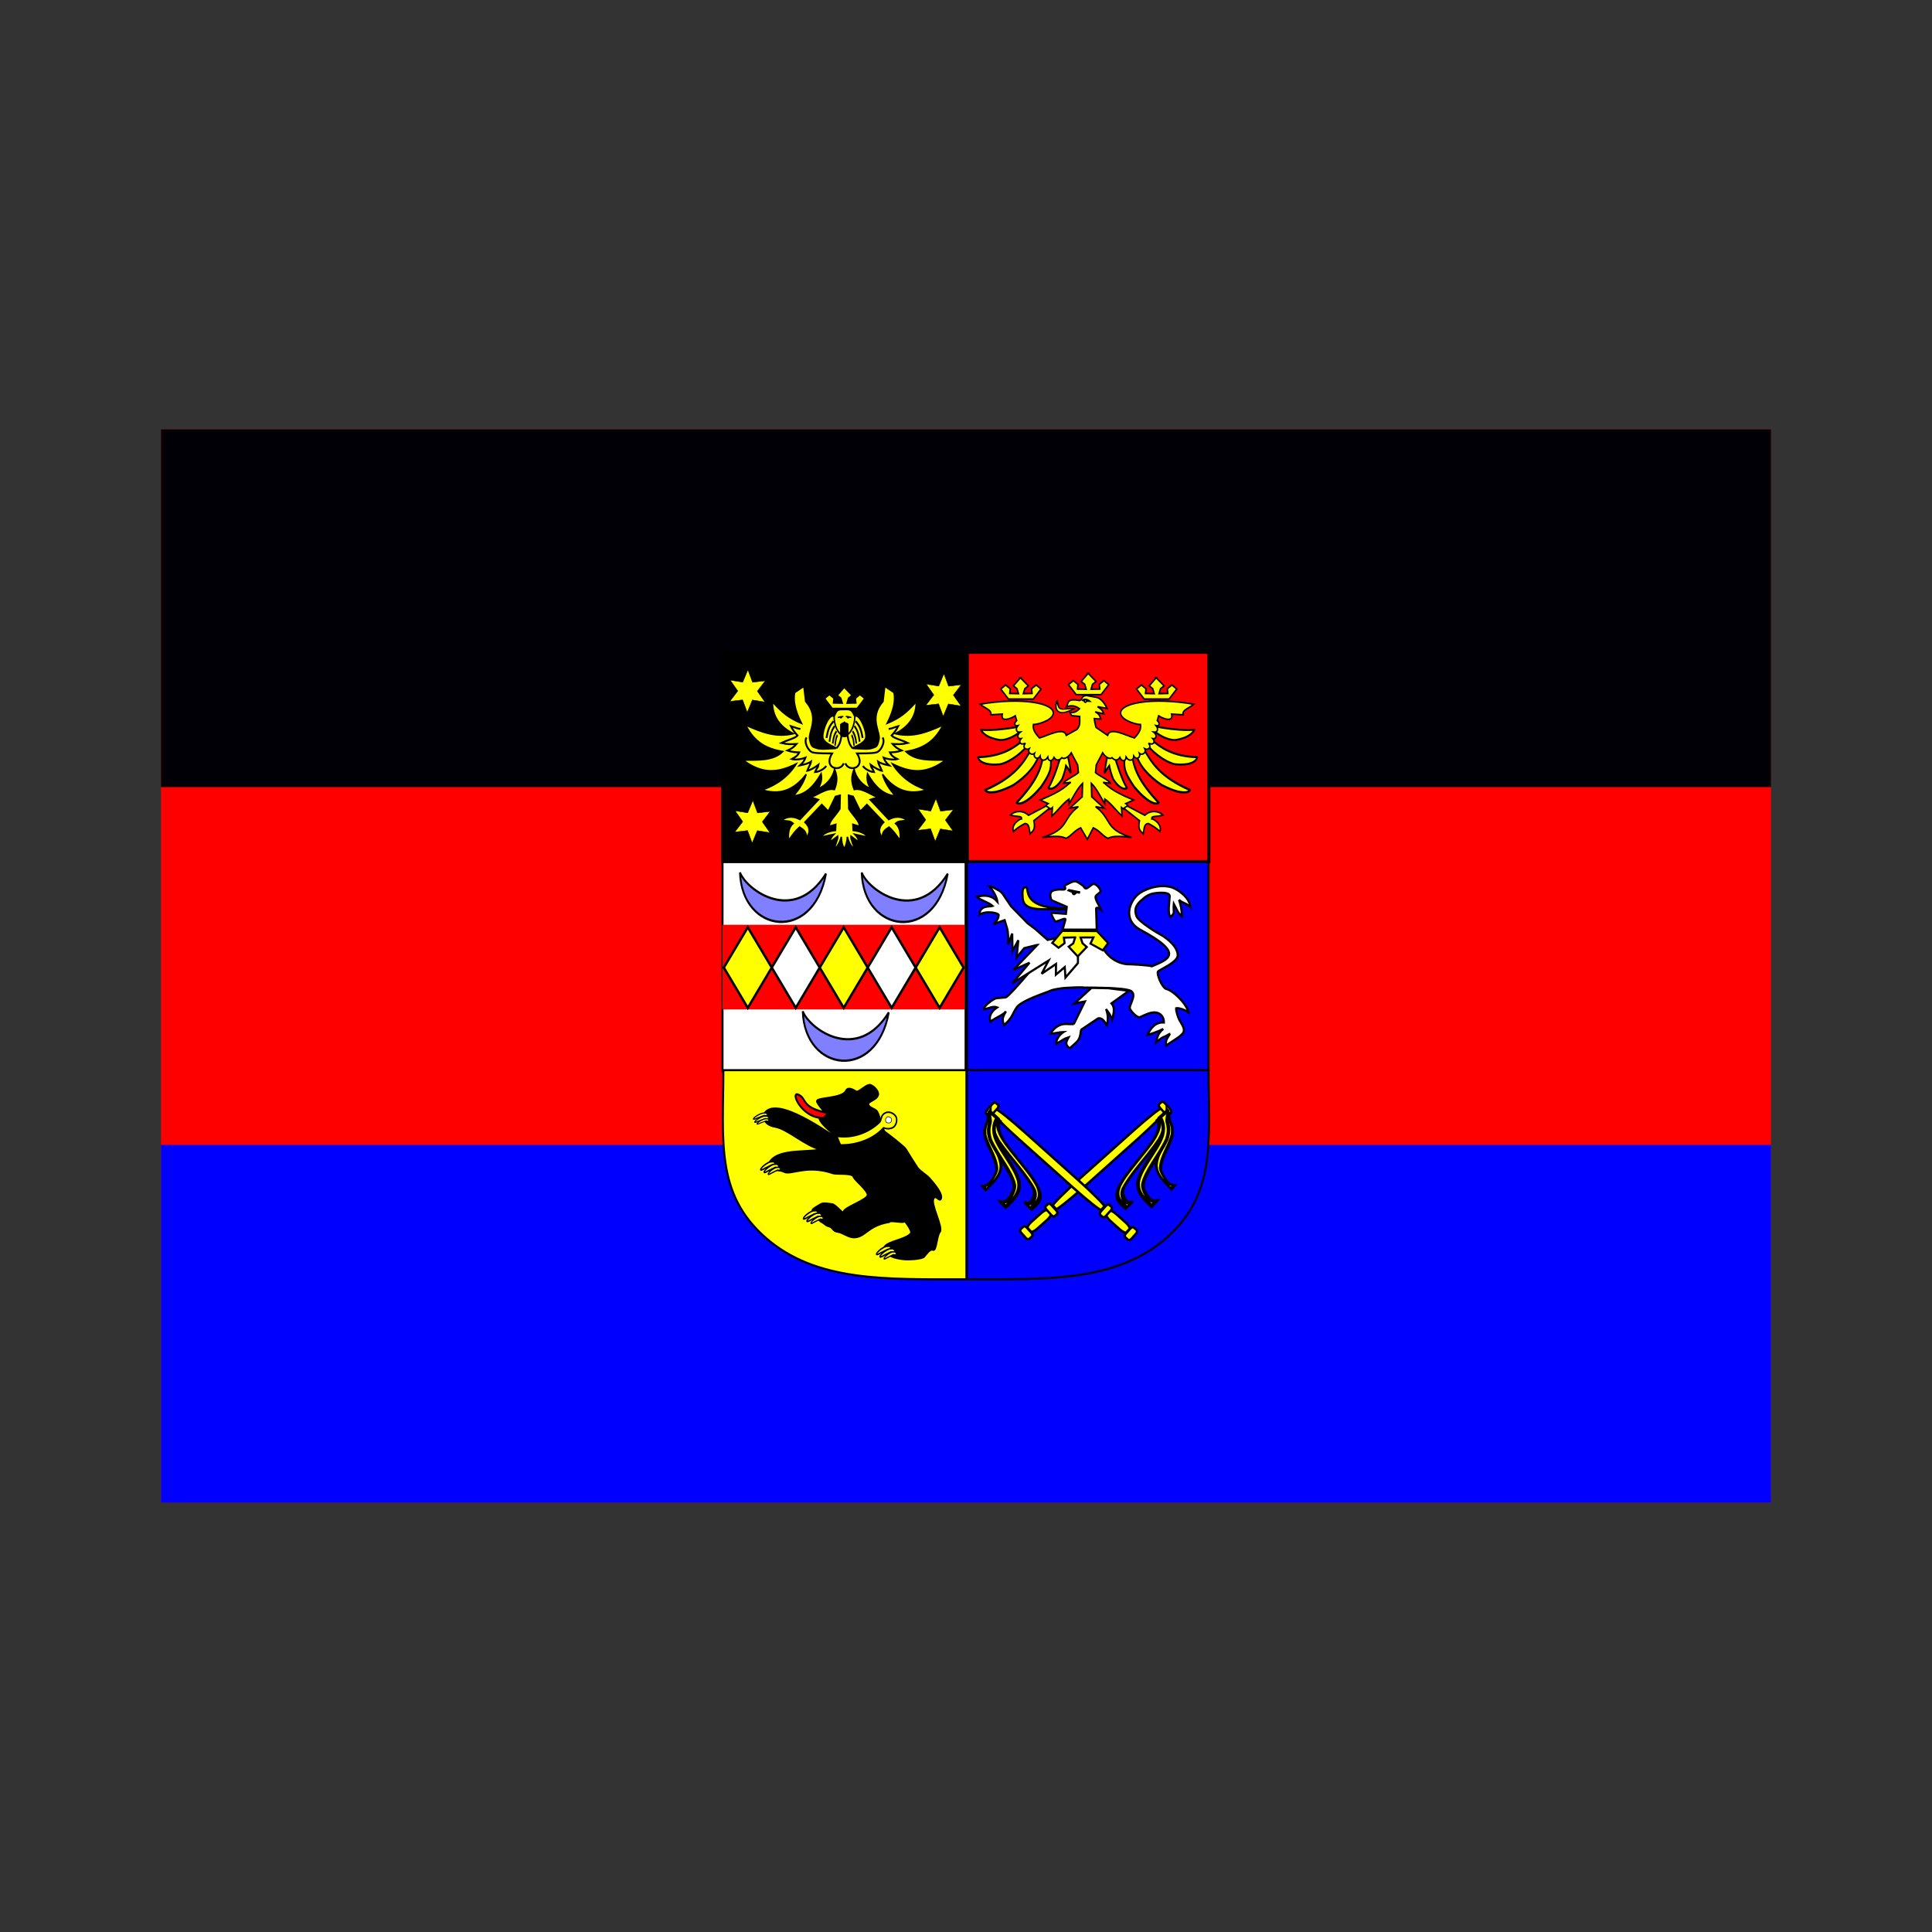 <svg:svg xmlns:dc="http://purl.org/dc/elements/1.1/" xmlns:ns2="http://web.resource.org/cc/" xmlns:rdf="http://www.w3.org/1999/02/22-rdf-syntax-ns#" xmlns:svg="http://www.w3.org/2000/svg" height="1275.6" id="svg378" version="1" viewBox="-106.3 -283.47 1275.6 1275.6" width="1275.6" x="0" y="0">
  <svg:rect x="-106.3" y="-283.47" width="1275.6" height="1275.6" fill="#333333" stroke="none"/>
  <svg:rect fill="#f00" fill-rule="evenodd" height="708.66" id="rect171" rx="0" ry="0" stroke-width="1pt" width="1063" x="0" y="0" />
  <svg:rect fill="#00f" fill-rule="evenodd" height="236.22" id="rect256" stroke-width="1pt" transform="translate(0 0)" width="1063" x="0" y="472.44" />
  <svg:rect fill="#000006" fill-rule="evenodd" height="236.22" id="rect255" stroke-width="1pt" width="1063" x="0" y="0" />
  <svg:g id="g1016">
    <svg:rect fill="#fff" height="96.427" id="rect443" rx="0" ry="0" stroke="#000" stroke-width=".969" transform="matrix(-1.356 0 0 1.433 -104.43 -360.94)" width="118.36" x="-468.78" y="451.09" />
    <svg:g fill-rule="evenodd" id="g72" stroke-width="1.158" transform="matrix(1.062 0 0 1.279 417.95 -189.56)">
      <svg:path d="m188.26 312.82c-7.68 35.6-52.23 30.91-53.45-0.59 4.26 9.23 33.71 26.92 53.45 0.59z" fill="#00f" fill-opacity=".5" id="path10" stroke="#000" stroke-width="1.158" transform="translate(-168.4 64.76)" />
      <svg:path d="m188.26 312.82c-7.68 35.6-52.23 30.91-53.45-0.59 4.26 9.23 33.71 26.92 53.45 0.59z" fill="#00f" fill-opacity=".5" id="path11" stroke="#000" stroke-width="1.158" transform="translate(-92.714 64.806)" />
      <svg:path d="m188.26 312.82c-7.68 35.6-52.23 30.91-53.45-0.59 4.26 9.23 33.71 26.92 53.45 0.59z" fill="#00f" fill-opacity=".5" id="path12" stroke="#000" stroke-width="1.158" transform="translate(-129.37 136.42)" />
      <svg:path d="m155.86 417.72v30.51h30.98v-30.51h-30.98z" fill="#f00" id="path14" transform="matrix(4.856 0 0 1.432 -801.31 -194.2)" />
      <svg:path d="m154.19 417.77l-14.18 14.18 14.18 14.17 14.17-14.17-14.17-14.18z" fill="#ff0" id="path18" stroke="#000" stroke-width="1.158" transform="matrix(1.052 0 0 1.467 -71.687 -207.6)" />
      <svg:path d="m154.19 417.77l-14.18 14.18 14.18 14.17 14.17-14.17-14.17-14.18z" fill="#ff0" id="path19" stroke="#000" stroke-width="1.158" transform="matrix(1.052 0 0 1.467 -190.94 -207.6)" />
      <svg:path d="m154.19 417.77l-14.18 14.18 14.18 14.17 14.17-14.17-14.17-14.18z" fill="#fff" id="path20" stroke="#000" stroke-width="1.158" transform="matrix(1.052 0 0 1.467 -161.13 -207.6)" />
      <svg:path d="m154.19 417.77l-14.18 14.18 14.18 14.17 14.17-14.17-14.17-14.18z" fill="#ff0" id="path21" stroke="#000" stroke-width="1.158" transform="matrix(1.052 0 0 1.467 -131.31 -207.6)" />
      <svg:path d="m154.19 417.77l-14.18 14.18 14.18 14.17 14.17-14.17-14.17-14.18z" fill="#fff" id="path22" stroke="#000" stroke-width="1.158" transform="matrix(1.052 0 0 1.467 -101.5 -207.6)" />
    </svg:g>
    <svg:rect fill="#00f" height="133.93" id="rect440" rx="0" ry="0" stroke="#000" stroke-width="1.345" transform="matrix(.976 0 0 1.031 237.93 106.11)" width="163.39" x="301.5" y="173.69" />
    <svg:path d="m304.33 394.48v133.93c54.46 0 101.12 1.67 135.04-26.68 33.92-28.34 28.35-62.61 28.35-107.25h-163.39z" fill="#00f" fill-rule="evenodd" id="path442" stroke="#000" stroke-width="1.345" transform="matrix(.976 0 0 1.031 235.17 16.397)" />
    <svg:path d="m304.33 394.48v133.93c54.46 0 101.12 1.67 135.04-26.68 33.92-28.34 28.35-62.61 28.35-107.25h-163.39z" fill="#ff0" fill-rule="evenodd" id="path445" stroke="#000" stroke-width="1.341" transform="matrix(-.982 0 0 1.031 830.61 16.397)" />
    <svg:g id="g79" stroke-width="1.214" transform="matrix(1.085 0 0 1.14 301.46 -330.38)">
      <svg:path d="m233.2 570.86c-13.24 2-14.33 8.87-21.52 8.87-3.27 0-7.01-2.96-9.83-3.23-2.82-0.28-2.82-2.58-5.21-3.15-2.38-0.57-2.43-1.53-4.39-2.42s-3.71-4.55-5.26-5.79 0.65-2.19 4.23-4.27c1.68-1.05 3.11-0.81 7.33-0.22 2.13 0.18 7.43 6.89 7.06 4.46s14.58-6.97 14.58-9.86c0-2.88-7.85-8.5-8.71-10.75-0.87-2.25-10.36-1.2-12.42-1.88-16.03-5.25-25.72 1.17-29.7-0.82-5.08-2.24-10.61 0.11-10.4-1.4 1.8-12.64 21.54-9.36 32.92-11.43-10.04-2.33-20.32-12.07-28.21-13.33-6.28-0.97-8.83-6.11-4.91-9.08 10.14-7.45 42.97 16.85 44.55 16.76 1.59-0.09-12.16-8.16-12.68-13.12 1.87-1.89 1.21-2.52 2.98-2.36 1.77 0.15-4.9-5.84-4.23-7.11 0.77-1.91 15.25-1.32 17.56-5.72 1.2-2.54 4.39-0.7 6.61 0.59 2.92-1 6.35-4.69 8.35-3.99 1.99 0.7 4.95 3.49 4.54 5.58-0.87 3.18-6.25 3.57-5.99 5.67 0.49 2.07 4.17 2.39 5.4 4.08 1.59 2.43 3.13 10.82 4.85 11.91 1.71 1.1 11.35 8.21 12.49 9.79 1.8 2.83 6.16 9.46 7.27 10.96 1.85 2.18 5.74 4.4 6.91 5.7s8.31 8.54 7.41 11.78c-0.84 2.76-3.17-2.62-4.66 0.24-1.88 3.29 5.94 16.57 3.91 19.21-2.07 2.38-2.07 11.44-4.21 10.44-1.57-0.91-4.12 2.56-5.37 3.95-1.26 1.4-9.85 1.88-13.08 1.42-3.33-0.44-7.5-1.14-9.32-3.57-1.51-2.26-3.1-2.84-0.03-4.84 3.61-2.19 12.72-3.53 14.55-6.67 0.84-1.28-4.53-8.32-4.19-6.9s-9.18-0.94-9.18 0.5z" fill-rule="evenodd" id="path84" stroke="#000" transform="translate(-67.946 178)" />
      <svg:g fill="#ff0" fill-rule="evenodd" id="g90" stroke="#000" transform="translate(-34.834 163.1)">
        <svg:path d="m121.57 565.78c-7.1 3.15-13.49 12.69-4.26 5.91l6.15-3.78c4.26 0.08 4.73-2.21 1.18-2.84l-3.07 0.71z" id="path87" transform="matrix(.566 .144 -.125 .722 129.77 124.92)" />
        <svg:path d="m121.57 565.78c-7.1 3.15-13.49 12.69-4.26 5.91l6.15-3.78c4.26 0.08 4.73-2.21 1.18-2.84l-3.07 0.71z" id="path88" transform="matrix(.566 .144 -.125 .722 131.9 126.34)" />
        <svg:path d="m121.57 565.78c-7.1 3.15-13.49 12.69-4.26 5.91l6.15-3.78c4.26 0.08 4.73-2.21 1.18-2.84l-3.07 0.71z" id="path89" transform="matrix(.476 .123 -.105 .616 133.03 190.7)" />
      </svg:g>
      <svg:g fill="#ff0" fill-rule="evenodd" id="g94" stroke="#000" transform="translate(-8.817 191.48)">
        <svg:path d="m121.57 565.78c-7.1 3.15-13.49 12.69-4.26 5.91l6.15-3.78c4.26 0.08 4.73-2.21 1.18-2.84l-3.07 0.71z" id="path95" transform="matrix(.566 .144 -.125 .722 129.77 124.92)" />
        <svg:path d="m121.57 565.78c-7.1 3.15-13.49 12.69-4.26 5.91l6.15-3.78c4.26 0.08 4.73-2.21 1.18-2.84l-3.07 0.71z" id="path96" transform="matrix(.566 .144 -.125 .722 131.9 126.34)" />
        <svg:path d="m121.57 565.78c-7.1 3.15-13.49 12.69-4.26 5.91l6.15-3.78c4.26 0.08 4.73-2.21 1.18-2.84l-3.07 0.71z" id="path97" transform="matrix(.476 .123 -.105 .616 133.03 190.7)" />
      </svg:g>
      <svg:g fill="#ff0" fill-rule="evenodd" id="g98" stroke="#000" transform="translate(35.648 212.06)">
        <svg:path d="m121.57 565.78c-7.1 3.15-13.49 12.69-4.26 5.91l6.15-3.78c4.26 0.08 4.73-2.21 1.18-2.84l-3.07 0.71z" id="path99" transform="matrix(.566 .144 -.125 .722 129.77 124.92)" />
        <svg:path d="m121.57 565.78c-7.1 3.15-13.49 12.69-4.26 5.91l6.15-3.78c4.26 0.08 4.73-2.21 1.18-2.84l-3.07 0.71z" id="path100" transform="matrix(.566 .144 -.125 .722 131.9 126.34)" />
        <svg:path d="m121.57 565.78c-7.1 3.15-13.49 12.69-4.26 5.91l6.15-3.78c4.26 0.08 4.73-2.21 1.18-2.84l-3.07 0.71z" id="path101" transform="matrix(.476 .123 -.105 .616 133.03 190.7)" />
      </svg:g>
      <svg:g fill="#ff0" fill-rule="evenodd" id="g109" stroke="#000" transform="matrix(1.325 0 0 1 -99.024 105.15)">
        <svg:path d="m121.57 565.78c-7.1 3.15-13.49 12.69-4.26 5.91l6.15-3.78c4.26 0.08 4.73-2.21 1.18-2.84l-3.07 0.71z" id="path103" transform="matrix(.41 .107 -.09 .538 142.53 263.28)" />
        <svg:path d="m121.57 565.78c-7.1 3.15-13.49 12.69-4.26 5.91l6.15-3.78c4.26 0.08 4.73-2.21 1.18-2.84l-3.07 0.71z" id="path104" transform="matrix(.41 .107 -.09 .538 143.13 265.05)" />
        <svg:path d="m121.57 565.78c-7.1 3.15-13.49 12.69-4.26 5.91l6.15-3.78c4.26 0.08 4.73-2.21 1.18-2.84l-3.07 0.71z" id="path105" transform="matrix(.345 .091 -.076 .459 143.47 313.27)" />
      </svg:g>
      <svg:path d="m120.49 567.08c-15.77 2.49-19.71 22.66-12.59 15.64 3.19-2.8-0.25-7.24 15.88-13.35l-3.29-2.29z" fill="#f00" fill-rule="evenodd" id="path114" stroke="#000" transform="matrix(.886 -.193 -.195 -.968 129.4 1260.8)" />
      <svg:path d="m207.42 501.33h-2.01z" fill="#fff" id="path120" transform="translate(-67,178)" />
      <svg:g fill-rule="evenodd" id="g124" stroke="#000" transform="matrix(.7 -.259 .254 .707 -100.77 309.54)">
        <svg:path d="m118.73 594.64c0.15 2.44 0.31 4.88 0.47 7.33 12.62 4.96 27.36 4.96 37.61-0.24 1.81 1.38 3.45 2.43 6.62 2.48 3.03 0.06 5.83-3.31 5.91-6.26 0.07-2.67-3.13-6.81-7.09-6.51-4.16 0.08-4.89 3.94-6.86 5.09-10.65 4.41-24.84 4.57-36.66-1.89z" fill="#ff0" id="path122" />
        <svg:path d="m156.37 600.82c1.81 1.38 3.89 3.34 7.06 3.39 3.03 0.06 5.83-3.31 5.91-6.26 0.07-2.67-4.19-8.25-7.97-6.96-3.84 1.45-5.95 3.36-5 9.83z" fill="#fff" id="path123" transform="matrix(.378 0 0 .375 101.26 373.32)" />
      </svg:g>
    </svg:g>
    <svg:g fill-rule="evenodd" id="g152" stroke-width="1.345" transform="matrix(.976 0 0 1.031 237.93 106.11)">
      <svg:path d="m342.59 431.85c0.63 4.58 6.66 11.74 15.94 12.73 1.87-0.06 12.61 0.46 15.85 1.24 9.79-4.05 21.48-7.26-7.69-22.14-10.77-5.93-6.5-16.72-1.05-21.17 2.97-2.43 11.48-6.27 20.06-4.53 4.44 0.92 12.43 6.28 12.86 12.16-3.14-2.71-4.77-2.18-7.13-4.27 1.22 3.42 1.65 5.59 1.79 9.82-2.54-1.89-2.83-3.41-5.08-7.43-0.56 5.17 1.28 5.14-2.15 7.93-1.86-2.69-0.61-8.72-0.43-12.37 0.35-3.65-10.83-1.89-11.56-1.55-1.97 0.77-3.03 0.93-6.97 4.41-2.41 2.24-4.07 4.79-2.39 9 1.46 3.51 14.41 10.81 15.24 11.14 1.51 0.69 10.7 6.23 10.74 12.35 0.03 4.33-11.43 8.65-12.44 9.87-1.02 1.21 2.51 9.96 5.47 10.56 3.57 0.7 12.03 7.96 13.8 14-1.98-1.31-5.81-2.8-7.84-2.46-0.19 1.58 1.29 5.64 2.01 7.01 0.35 0.79 3.31 4.58 2.81 6.39 0.58 2.58-7.61 6.51-10.98 9-1.68-3.11 3.63-7.93 1.77-6.78-4.26 2.54-2.76 0.64-8.2 4.8 0.73-3.3 1.39-5.68 4.52-7.98 0 0-3.88 2.06-10.04 3.6 2.37-4.5 5.24-7.79 10.42-7.48 0.04-2.72-1.47-4.64-3.23-5.46-4.37-2.15-10.88 2.25-12.16 2.34-1.29 0.1-4.61-2.51-5.96-5.03-1.11-1.98 4.45-8.04 0.87-10.63-3.47-2.54-28.54-2.06-29.87-2.24-2.81-0.36-9.82 0.13-12.06 0.24-1.53 0-7.85 1.02-8.77 1.55-1.84 0.95-18.31 5.76-21.55 10.15-2.01 2.89-1.77 3.14-3.34 5.66-1.57 2.25-2.15 2.92-4.75 5.07-0.76-2.99-1.48-4.12 1.36-8.33-2.01 2.45-7.24 4.01-9.7 6.21-1.68-3.64 1.32-6.88 4.07-8.6-2.62-0.9-4.23 0.32-8.29 1.16-0.45-1.99 6.36-6.63 7.85-6.75l5.76-0.46c2.61-0.21 28.48-30.79 29.34-31.23 0.9-0.45 8.19-6.25 9.07-6.94 0.87-0.68 12.94-0.26 14.59-0.33 2.38-0.21 4.52 5.29 7.44 5.77z" fill="#fff" id="path76" stroke="#000" transform="matrix(1.074 0 0 1.063 24.503 -233)" />
      <svg:path d="m298.46 488.43l-4.97-0.09c-3.92-0.11-7.61 2.24-9.66 5.87 2.73-0.06 5.35-0.95 8.08-1.01 0 0-4.65 2.75-4.42 7.14 3.98-2.27 4.44-2.99 7.73-3.98-1.09 2-2.96 4.28 0.74 6.64l4.13-3.61c3.29-2.87 2.31-7.13 3.28-7.75l10.38-6.64c2.59-0.65 4.25 2.08 5.56 4.11 1.07-4 0.51-7.07-0.52-9.67 1.44 1.66 2.88 3.79 3.85 6.16 1.49-5.26 1.46-7.47-0.43-9.68l11-7.57-12.91-1.57-10.67-0.21-10.76 9.4 6.59-1.18-7 13.64z" fill="#fff" id="path209" stroke="#000" transform="matrix(1.074 0 0 1.063 53.155 -241.22)" />
      <svg:path d="m320.13 468.41l-8.27-2.01-4.78-5.83 1.07 10.75-3.66-6.7-0.21 10.86-2.6-6.85c0.16 3.49 0.14 7.67-0.66 10.28l-1.51 4.93-7-2.52c1.04 1.12 3.18 3 3.25 5.65 0.47 0.99-7.09 3.19-12.18 0.29 0.42 6.12 6.54 4.76 8.36 5.38-2.74 2.48-7.16 3.22-9.9 5.7 5.23 1.42 9.63 0.82 12.92-2.96-0.38 2.63-2.35 6.5-5.12 9.55 1.85-0.03 4.42-1.86 6.26-2.77 1.84-1.01 2.72-2.79 4.08-4.76l3.41-4.96 10.28-10.45 5.12-3.85 7.6-6.62 4.93 1.03 14.24 1.39-0.07-16.85-7.85-9-0.46 6.5-5.57-4.68 0.07 6.65-3.56-2.43-5.47-3.66 4.31 8.18-22.77-14.09 10.81 12.77-10.26-4.57 15.19 15.65z" fill="#fff" id="path210" stroke="#000" transform="matrix(1.074 0 0 -1.029 5.234 709.25)" />
      <svg:path d="m296.97 418.71c-7.21 1.19-9.21 0.47-18.22 0.47s-11.94-2.42-12.44-6.36c-0.3-3.83-0.4-6.74 1.81-6.92 3.22 0.18-4.56 13.71 28.85 12.81z" fill="#ff0" id="path215" stroke="#000" transform="matrix(1.074 0 0 1.063 53.155 -241.22)" />
      <svg:path d="m286.91 481.92l8.5-0.65 0.52 4.68-8.97 4.05c-1.06 0.47-1.22 2.06-1.38 3.42-0.15 1.21 0.52 2.64 1.58 3.01 1.2 0.53 2.39 0.68 3.6 0.81 1.35 0.15 3.2-0.36 4.08 0.24 0.53 0.35-0.61 2.31 0.14 2.62 2.03 0.83 4.11 2.52 6.1 2.5 1.63-0.02 3.26-1.61 4.77-2.62 0.81-0.55 1.38-2.15 2.2-2.06 1.63 0.2 3.61 3.18 5.14 2.92 1.52-0.27 3.87-2.96 4.02-4.5 0.14-1.29-3.17-2.49-3.15-3.96 0.02-2.34 2.16-5.07 3.38-8.36-2.32 1.9-3.03 1.44-3 0.54l0.38-13.57-21.46 0.03 1.71 6.4c0.62 2.32-5.83-2.14-6.64-0.73-0.81 1.4-3.2 5.36-1.52 5.23z" fill="#fff" id="path211" stroke="#000" transform="matrix(1.074 0 0 -.977 51.116 677.6)" />
      <svg:path d="m301.46 464.91l-7.13-0.16 0.41-3.66-3.77-2.98-3.96 3.15 6.28 7.87 21.86-0.13 7.05-7.82-3.4-4.76-7.73 4.4 1.85 4.06-8.1-0.05 1.26-3.82 2.66-2.42-5.69-6.17-5.7 6.4 2.88 2.17 1.23 3.92z" fill="#ff0" id="path212" stroke="#050000" transform="matrix(1.074 0 0 -.977 50.901 676.64)" />
      <svg:path d="m293.62 407.46l6.95 1.2c-0.36-0.19-1.55-0.18-1.95-0.25-0.97-0.17-0.04 0.45-1.03 0.46-0.34 0.92-1.92 0.59-1.37-0.55l-2.6-0.86z" fill="#fff" id="path217" stroke="#000" transform="matrix(1.074 0 0 1.21 55.045 -300.74)" />
    </svg:g>
    <svg:g id="g866">
      <svg:rect fill="#f00" height="138.14" id="rect431" rx="0" ry="0" stroke="#000" stroke-width="1.505pt" width="159.54" x="532.33" y="147.24" />
      <svg:path d="m472.5 65.845c4.94 1.914 9.52 2.507 21.05 0.346 0.19-0.365 0.43 2.66-11.14 4.411-5.67 0.346-8.17 0.368-11.16-2.485l1.25-2.272z" fill="#ff0" fill-rule="evenodd" id="path136" stroke="#000" stroke-width=".669" transform="matrix(-.867 1.515 1.469 1.454 895.58 -597.4)" />
      <svg:path d="m466.84 64.07c4.54 0.914 18.81 3.081 26.71 2.121 0.19-0.365 0.58 5.096-10.99 6.847-5.07-0.369-7.21-0.948-9.85-1.66 0.81 2.264 1.32 3.72 2.7 5.871-4.19-2.68-9.35-7.791-10.85-9.218l2.28-3.961z" fill="#ff0" fill-rule="evenodd" id="path137" stroke="#000" stroke-width="1.427" transform="matrix(-.384 .826 .706 .48 728.66 -202.63)" />
      <svg:path d="m466.84 64.07c4.54 0.914 18.81 3.081 26.71 2.121 0.19-0.365-1.13 4.855-12.7 6.606-5.66 0.346-12.45-3.755-15.45-6.608l1.44-2.119z" fill="#ff0" fill-rule="evenodd" id="path140" stroke="#000" stroke-width="1.246" transform="matrix(-.976 0 0 1.031 1023.1 130.04)" />
      <svg:path d="m468.39 64.248c4.79 1.945 12.08 4.665 25.16 1.943 0.19-0.365 0.81 4.126-10.76 5.877-5.66 0.346-14.39-3.026-17.39-5.879l2.99-1.941z" fill="#ff0" fill-rule="evenodd" id="path141" stroke="#000" stroke-width=".941" transform="matrix(-1.194 .33 .281 1.4 1110.2 -39.07)" />
      <svg:path d="m469.88 64.911c4.79 1.945 10.59 4.002 23.67 1.28 0.19-0.365 0.43 2.66-11.14 4.411-5.67 0.346-11.71-0.255-14.71-3.108l2.18-2.583z" fill="#ff0" fill-rule="evenodd" id="path142" stroke="#000" stroke-width=".669" transform="matrix(-1.343 1.059 .843 1.931 1151.2 -412.35)" />
      <svg:path d="m472.5 65.845c4.94 1.914 9.52 2.507 21.05 0.346 0.19-0.365 0.43 2.66-11.14 4.411-5.67 0.346-8.17 0.368-11.16-2.485l1.25-2.272z" fill="#ff0" fill-rule="evenodd" id="path112" stroke="#000" stroke-width=".669" transform="matrix(.867 1.515 -1.469 1.454 328.05 -597.4)" />
      <svg:path d="m466.84 64.07c4.54 0.914 18.81 3.081 26.71 2.121 0.19-0.365 0.58 5.096-10.99 6.847-5.07-0.369-7.21-0.948-9.85-1.66 0.81 2.264 1.32 3.72 2.7 5.871-4.19-2.68-9.35-7.791-10.85-9.218l2.28-3.961z" fill="#ff0" fill-rule="evenodd" id="path113" stroke="#000" stroke-width="1.427" transform="matrix(.384 .826 -.706 .48 494.97 -202.63)" />
      <svg:path d="m466.84 64.07c4.54 0.914 18.81 3.081 26.71 2.121 0.19-0.365-1.13 4.855-12.7 6.606-5.66 0.346-12.45-3.755-15.45-6.608l1.44-2.119z" fill="#ff0" fill-rule="evenodd" id="path109" stroke="#000" stroke-width="1.246" transform="matrix(.976 0 0 1.031 200.55 130.04)" />
      <svg:path d="m468.39 64.248c4.79 1.945 12.08 4.665 25.16 1.943 0.19-0.365 0.81 4.126-10.76 5.877-5.66 0.346-14.39-3.026-17.39-5.879l2.99-1.941z" fill="#ff0" fill-rule="evenodd" id="path110" stroke="#000" stroke-width=".941" transform="matrix(1.194 .33 -.281 1.4 113.4 -39.07)" />
      <svg:path d="m469.88 64.911c4.79 1.945 10.59 4.002 23.67 1.28 0.19-0.365 0.43 2.66-11.14 4.411-5.67 0.346-11.71-0.255-14.71-3.108l2.18-2.583z" fill="#ff0" fill-rule="evenodd" id="path111" stroke="#000" stroke-width=".669" transform="matrix(1.343 1.059 -.843 1.931 72.377 -412.35)" />
      <svg:path d="m421.33 29.344l5.35 5.228-2.38 1.77-1.02 3.202 5.91-0.13-0.34-2.992 3.13-2.433 3.28 2.577-5.21 6.427h-16.81l-5.22-6.427 3.29-2.577 3.13 2.433-0.34 2.992 5.91 0.13-1.02-3.202-2.39-1.77 4.73-5.228z" fill="#ff0" fill-rule="evenodd" id="path93" stroke="#050000" transform="matrix(.976 0 0 1.031 200.94 130.86)" />
      <svg:path d="m420.8 44.676l7.3 1.302c2.79 0.816 5.28 3.796 6.8 7.021l-6.43-1.101c2.28 1.384 3.42 2.343 4.28 4.577l-5.9-1.271c2.39 1.1 3.22 2.343 3.77 4.576l-4.37-0.254c0.18 2.121 0.68 3.425 1.18 5.62l7.85 5.092c1.61-5.679 12.71 0.257 18.15 1.661 3.12-3.099 4.68-5.773 4.11-8.588-1.81 0.122-11.75-1.999-13.36-6.524-1.88-7.216 20.99-11.105 49.38-6.498-2.42 2.269-8.09 3.546-7.25 6.807l-7.75-0.488c1.48 5.61-5.83 3.004-8.75 1.106l-0.94 3.05c2.13 1.848 1.42 3.836-0.84 3.276 1.95 2.243 0.93 4.486-1.5 4.179 2.24 1.62 1.93 4.514-0.65 4.151 1.9 1.904 0.54 4.516-2.94 2.879 2.41 2.894-0.42 4.656-2.54 3.584 1.36 2.555-1.81 4.403-3.56 2.992 0.94 2.699-2.09 4.407-3.84 1.724-0.17 3.01-3.31 3.613-5.18 0.674-0.27 2.984-3.1 2.851-4.23 0.169-1.81 2.616-3.76 1.69-5.28 0.198-1.61 1.259-4.64-0.457-6.39-3.165-1.44 2.58-2.88 5.16-4.32 7.739-0.17 1.648-0.34 3.296-0.51 4.943 1.73 1.692 8.97 4.704 10.1 6.833l-4.96-0.61c3.05 1.68 3.74 4.75 20.64 11.32l-5.3 2.29c3.43 1.98 0.76 5.66-2.91 2.54l0.39 5.43c-4.26-3.67-7.53-8.2-11.65-10.88l-0.06 3.05c-2.88-4.65-5.77-10.15-9.08-13.11l0.27 8.65 8.42 7.26-5.83-0.96c11.47 8.14 5.51 14.16 24.35 19.75-6.01-0.8-12.72-1.32-15.9 0.56-3.76-1.55-5.39-4.8-10.01-6.78l-4.01 7.39-4.49-7.39c-4.61 1.98-6.25 5.23-10.01 6.78-3.17-1.88-9.89-1.36-15.9-0.56 18.84-5.59 12.88-11.61 24.35-19.75l-5.82 0.96 8.41-7.26 0.27-8.65c-3.31 2.96-6.2 8.46-9.08 13.11l-0.06-3.05c-4.12 2.68-7.39 7.21-11.65 10.88l0.39-5.43c-3.66 3.12-6.34-0.56-2.91-2.54l-5.3-2.29c16.9-6.57 17.59-9.64 20.64-11.32l-4.96 0.61c1.13-2.129 8.37-5.141 10.1-6.833-0.17-1.647-0.34-3.295-0.51-4.943-1.44-2.579-2.88-5.159-4.32-7.739-1.75 2.708-4.78 4.424-6.38 3.165-1.53 1.492-3.48 2.418-5.29-0.198-1.13 2.682-3.95 2.815-4.23-0.169-1.87 2.939-5.01 2.336-5.18-0.674-1.75 2.683-4.77 0.975-3.83-1.724-1.76 1.411-4.93-0.437-3.56-2.992-2.13 1.072-4.96-0.69-2.55-3.584-3.48 1.637-4.84-0.975-2.94-2.879-2.58 0.363-2.89-2.531-0.65-4.151-2.43 0.307-3.45-1.936-1.5-4.179-2.26 0.56-2.97-1.428-0.84-3.276l-0.94-3.05c-2.91 1.898-10.23 4.504-8.75-1.106l-7.74 0.488c0.84-3.261-4.84-4.538-7.26-6.807 28.39-4.607 51.26-0.718 49.38 6.498-1.61 4.525-11.55 6.646-13.36 6.524-0.57 2.815 0.99 5.489 4.11 8.588 5.44-1.404 16.54-7.34 18.15-1.661l7.22-3.804c2.39-2.57 1.82-4.882 1.82-8.288l-5.5-0.541-1.11-2.13c2.46 0.366 3.9 0.107 6.48-2.277-2.53-1.718-4.95-2.436-8.77-1.254 1.51-3.224 0.59-5.392 8.89-4.008 2.61-0.929 0.48-2.552 4.43-3.26z" fill="#ff0" fill-rule="evenodd" id="path90" stroke="#000" transform="matrix(.976 0 0 1.031 200.16 129.62)" />
      <svg:path d="m421.33 29.344l5.35 5.228-2.38 1.77-1.02 3.202 5.91-0.13-0.34-2.992 3.13-2.433 3.28 2.577-5.21 6.427h-16.81l-5.22-6.427 3.29-2.577 3.13 2.433-0.34 2.992 5.91 0.13-1.02-3.202-2.39-1.77 4.73-5.228z" fill="#ff0" fill-rule="evenodd" id="path94" stroke="#050000" transform="matrix(.976 0 0 1.031 245.85 133.75)" />
      <svg:path d="m421.33 29.344l5.35 5.228-2.38 1.77-1.02 3.202 5.91-0.13-0.34-2.992 3.13-2.433 3.28 2.577-5.21 6.427h-16.81l-5.22-6.427 3.29-2.577 3.13 2.433-0.34 2.992 5.91 0.13-1.02-3.202-2.39-1.77 4.73-5.228z" fill="#ff0" fill-rule="evenodd" id="path102" stroke="#050000" transform="matrix(.976 0 0 1.031 156.22 133.75)" />
      <svg:path d="m416.32 46.742c1.6-0.989 3.63 0.401 4.62 1.712l-2.22-0.672c0.04 0.531-1.48 1.329-1.35-0.625l-1.05-0.415z" fill="#ff0" fill-rule="evenodd" id="path106" stroke="#000" transform="matrix(.947 -.252 .238 1 203.07 237.14)" />
      <svg:path d="m418.52 46.94c4.78 0.243 4.68 7.815 4.24 9.105-1.46-3.65-2.22-6.417-4.41-6.212-3.13 0.294-3.95 1.453-8.77 2.24 2.98-2.025 5.8-5.291 8.94-5.133z" fill="#ff0" fill-rule="evenodd" id="path108" stroke="#000" transform="matrix(-.958 -.152 .191 -.763 985.97 286.33)" />
      <svg:path d="m376.69 123.13c-5.05 2.11-6.6 5.86-5.53 8.27 3.28-2.88 4.88-3.49 7.73-5.07 3.1 0.1 2.82 3.03 3.54 6.55 2.02-1.88 3.75-2.63 2.56-8.4l10.6-7.95-2.3-1.45-11.9 5.95c-4.05-3.63-9.59-2.75-12.27-0.14 3.88 1.31 7.73 0.24 7.57 2.24z" fill="#ff0" fill-rule="evenodd" id="path149" stroke="#000" transform="matrix(.976 0 0 1.031 200.55 130.04)" />
      <svg:path d="m376.69 123.13c-5.05 2.11-6.6 5.86-5.53 8.27 3.28-2.88 4.88-3.49 7.73-5.07 3.1 0.1 2.82 3.03 3.54 6.55 2.02-1.88 3.75-2.63 2.56-8.4l10.6-7.95-2.3-1.45-11.9 5.95c-4.05-3.63-9.59-2.75-12.27-0.14 3.88 1.31 7.73 0.24 7.57 2.24z" fill="#ff0" fill-rule="evenodd" id="path150" stroke="#000" transform="matrix(-.976 0 0 1.031 1021.8 130.04)" />
    </svg:g>
    <svg:g id="g887">
      <svg:rect height="138.14" id="rect444" rx="0" ry="0" stroke="#000" stroke-width="1.505pt" transform="scale(-1,1)" width="160.52" x="-531.31" y="147.24" />
      <svg:polygon fill="#ff0" id="polygon392" points="74.621 494.54 34.264 488.35 17.773 526.1 2.955 488.06 -37.982 492.65 -12.443 460.79 -36.888 427.64 3.468 433.82 19.96 396.08 34.778 434.12 75.714 429.53 50.176 461.38" stroke="#000" stroke-width="1pt" transform="matrix(.206 0 0 .216 383.39 73.217)" />
      <svg:polygon fill="#ff0" id="polygon393" points="74.621 494.54 34.264 488.35 17.773 526.1 2.955 488.06 -37.982 492.65 -12.443 460.79 -36.888 427.64 3.468 433.82 19.96 396.08 34.778 434.12 75.714 429.53 50.176 461.38" stroke="#000" stroke-width="1pt" transform="matrix(.206 0 0 .216 507.52 158.33)" />
      <svg:polygon fill="#ff0" id="polygon394" points="74.621 494.54 34.264 488.35 17.773 526.1 2.955 488.06 -37.982 492.65 -12.443 460.79 -36.888 427.64 3.468 433.82 19.96 396.08 34.778 434.12 75.714 429.53 50.176 461.38" stroke="#000" stroke-width="1pt" transform="matrix(.206 0 0 .216 386.66 159.48)" />
      <svg:polygon fill="#ff0" id="polygon395" points="74.621 494.54 34.264 488.35 17.773 526.1 2.955 488.06 -37.982 492.65 -12.443 460.79 -36.888 427.64 3.468 433.82 19.96 396.08 34.778 434.12 75.714 429.53 50.176 461.38" stroke="#000" stroke-width="1pt" transform="matrix(.206 0 0 .216 512.81 75.819)" />
      <svg:path d="m326.19 164.88c-1.24-1.37-1.91-4.08-2.04-7.39-0.8 3.08-2.3 5.85-4.5 7.73-0.02-2.52 2.36-5.83 2.04-8.15l-5.47 3.9c0.36-1.59 1.12-3.38 2.88-5.07l-8.89 1.8c2.33-2.77 5.87-3.85 10-4.33l0.21-3.87-4.22 1.2c-0.98-2.5 4.64-7.41 6.97-11.11l0.21-8.73-3.17 0.78-4.86 9.44-4.43-4.29-11.41 11.34c3.03 2.7 4.15 6.03 1.06 9.79-0.21-3.98-1.69-4.8-4.65-6.68-2.96 2.49-4.65 4.77-7.39 8.53-0.47-3.4-0.3-8.28 3.03-10.84-2.08-1.76-3.11-1.4-7.73-1.9 3.76-3.09 8.57-2.6 12.33-0.63l12.54-12.67c-1.52-0.42-2.2-1.27-6.05-0.85 9-4.43 12.5-6.54 16.85-5.7 2-4.74 2.09-8.43 0.08-12.96-1.27 5.86-5.92 10.46-11.2 12.52 1.97-3.21 2.89-6.01 2.11-9.64-5.21 8.54-10.84 13.49-18.79 14.21 4.15-4.41 7.25-9.04 8.66-13.87-8.66 10.72-18.38 13.42-29.78 9.99 9.78-3 17.88-8.76 23.02-16.62-13.24 6.15-23.3 6.38-35.91-2.47 10.63-0.12 20.21 0.61 26.83-5.42-10.7-1.88-18.87-5.449-25.14-17.043 11.2 4.809 20.7 8.14 32.32 5.557-9.16-4.484-14.29-11.079-14.15-20.421 6.75 7.133 11.19 10.464 19.64 13.795-4.71-8.889-5.62-15.033-4.63-19.698l6.28-4.032 1.2 9.697c9.7 10.597 1.59 19.213 2.69 24.293 1.11 5.082 1.88 4.715 4.74 5.682 2.86 0.97 8.68 0.24 12.42 0.14s-8.36-2.527-8.31-7.54c-0.17-5.013 4.86-15.706 7.94-12.822l6.12 2.524 7.21-2.524c3.08-2.884 8.11 7.809 7.95 12.822 0.04 5.013-12.06 7.44-8.32 7.54s9.57 0.83 12.43-0.14c2.86-0.967 3.63-0.6 4.73-5.682 1.1-5.08-7.01-13.696 2.69-24.293l1.21-9.697 6.27 4.032c0.99 4.665 0.08 10.809-4.63 19.698 8.45-3.331 12.89-6.662 19.65-13.795 0.14 9.342-5 15.937-14.15 20.421 11.61 2.583 21.12-0.748 32.31-5.557-6.27 11.594-14.43 15.163-25.13 17.043 6.62 6.03 16.19 5.3 26.82 5.42-12.6 8.85-22.67 8.62-35.9 2.47 5.13 7.86 13.23 13.62 23.02 16.62-11.41 3.43-21.12 0.73-29.78-9.99 1.4 4.83 4.5 9.46 8.66 13.87-7.96-0.72-13.59-5.67-18.8-14.21-0.78 3.63 0.14 6.43 2.11 9.64-5.28-2.06-9.93-6.66-11.19-12.52-2.02 4.53-1.92 8.22 0.08 12.96 4.34-0.84 7.85 1.27 16.84 5.7-3.85-0.42-4.52 0.43-6.04 0.85l12.53 12.67c3.76-1.97 8.58-2.46 12.33 0.63-4.62 0.5-5.65 0.14-7.73 1.9 3.33 2.56 3.5 7.44 3.03 10.84-2.74-3.76-4.43-6.04-7.39-8.53-2.95 1.88-4.43 2.7-4.64 6.68-3.1-3.76-1.97-7.09 1.05-9.79l-11.4-11.34-4.44 4.29-4.86-9.44-3.16-0.78 0.21 8.73c2.32 3.7 7.94 8.61 6.97 11.11l-4.23-1.2 0.21 3.87c4.14 0.48 7.67 1.56 10.01 4.33l-8.9-1.8c1.76 1.69 2.52 3.48 2.88 5.07l-5.47-3.9c-0.32 2.32 2.06 5.63 2.04 8.15-2.2-1.88-3.7-4.65-4.5-7.73-0.13 3.31-1.19 6.32-2.03 7.39z" fill="#ff0" fill-rule="evenodd" id="path357" stroke="#000" stroke-width=".996" transform="matrix(.976 0 0 1.031 132.81 106.67)" />
      <svg:path d="m326.18 75.856c4.07-0.1 4.91-0.009 7.01 4.5 0 5.41-2.64 11.6-7.1 12.6-4.46-1-6.91-7.19-6.91-12.6 2.1-4.509 2.15-4.5 7-4.5z" fill="#ff0" fill-rule="evenodd" id="path356" stroke="#000" transform="matrix(.976 0 0 1.031 132.9 106.77)" />
      <svg:path d="m336.74 112.71c0.65 0.97 2.32 1.89 3.57 1.95-0.65-1.66-0.8-1.02-1.07-2.31 0.97 0.78 2.97 1.85 3.6 1.91-0.58-1.5-1.07-2.02-1.22-2.92 0.58 0.43 2.29 0.97 3.53 1.19-0.98-0.88-1.48-1.69-1.75-2.48 1.4 0.55 3.38 0.78 4.41 0.45-1.23-0.65-1.86-1.03-2.39-2.13 1.44-0.05 2.37-0.14 3.76-0.59-1.5-0.68-2.1-1.21-2.89-2.11 1.67 0.09 2.79 0.18 4.86-0.31-2-0.99-4.42-1.48-5.19-2.39 0.72-0.75 1.67-2.01 2.14-2.997-1.49 0.417-2.13 0.837-3.08 0.877" fill="none" id="path298" stroke="#000" stroke-width=".607" transform="matrix(-2.057 0 0 2.063 1131.9 -10.265)" />
      <svg:path d="m333.32 111.11c1.08 2.97 6.67 1.58 3.74-3.16 1.68-0.02 4.47 0.04 6.15-0.3 1.54-0.4 2.99-3.39 2.04-4.8" fill="none" id="path299" stroke="#000" stroke-width=".607" transform="matrix(-2.057 0 0 2.063 1136.4 -8.717)" />
      <svg:path d="m336.88 97.114c1.22 1.466 1.73 2.343 2.25 5.386" fill="none" id="path302" stroke="#000" stroke-width=".825" transform="matrix(1.45 0 0 -1.584 -42.376 364.34)" />
      <svg:path d="m336.88 97.114c1.22 1.466 1.73 2.343 2.25 5.386" fill="none" id="path305" stroke="#000" stroke-width=".607" transform="matrix(-2.057 0 0 2.063 1137 -7.686)" />
      <svg:path d="m336.88 97.114c1.22 1.466 1.73 2.343 2.25 5.386" fill="none" id="path306" stroke="#000" stroke-width=".726" transform="matrix(-1.536 0 0 1.929 962.24 8.527)" />
      <svg:path d="m336.88 97.114c1.22 1.466 1.73 2.343 2.25 5.386" fill="none" id="path307" stroke="#000" stroke-width=".964" transform="matrix(-1.102 0 0 1.527 817.24 50.978)" />
      <svg:path d="m336.88 97.114c1.22 1.466 1.73 2.343 2.25 5.386" fill="none" id="path308" stroke="#000" stroke-width="1.292" transform="matrix(-.712 0 0 1.316 686.49 74.01)" />
      <svg:path d="m336.74 112.71c0.65 0.97 2.32 1.89 3.57 1.95-0.65-1.66-0.8-1.02-1.07-2.31 0.97 0.78 2.97 1.85 3.6 1.91-0.58-1.5-1.07-2.02-1.22-2.92 0.58 0.43 2.29 0.97 3.53 1.19-0.98-0.88-1.48-1.69-1.75-2.48 1.4 0.55 3.38 0.78 4.41 0.45-1.23-0.65-1.86-1.03-2.39-2.13 1.44-0.05 2.37-0.14 3.76-0.59-1.5-0.68-2.1-1.21-2.89-2.11 1.67 0.09 2.79 0.18 4.86-0.31-2-0.99-4.42-1.48-5.19-2.39 0.72-0.75 1.67-2.01 2.14-2.997-1.49 0.417-2.13 0.837-3.08 0.877" fill="none" id="path175" stroke="#000" stroke-width=".607" transform="matrix(2.057 0 0 2.063 -229.27 -10.265)" />
      <svg:path d="m333.32 111.11c1.08 2.97 6.67 1.58 3.74-3.16 1.68-0.02 4.47 0.04 6.15-0.3 1.54-0.4 2.99-3.39 2.04-4.8" fill="none" id="path176" stroke="#000" stroke-width=".607" transform="matrix(2.057 0 0 2.063 -233.76 -8.717)" />
      <svg:path d="m421.33 29.344l5.35 5.228-2.38 1.77-1.02 3.202 5.91-0.13-0.34-2.992 3.13-2.433 3.28 2.577-5.21 6.427h-16.81l-5.22-6.427 3.29-2.577 3.13 2.433-0.34 2.992 5.91 0.13-1.02-3.202-2.39-1.77 4.73-5.228z" fill="#ff0" fill-rule="evenodd" id="path205" stroke="#000" transform="matrix(.976 0 0 1.031 39.862 140)" />
      <svg:path d="m336.88 97.114c1.22 1.466 1.73 2.343 2.25 5.386" fill="none" id="path243" stroke="#000" stroke-width=".825" transform="matrix(-1.45 0 0 -1.584 945 364.34)" />
      <svg:path d="m336.88 97.114c1.22 1.466 1.73 2.343 2.25 5.386" fill="none" id="path177" stroke="#000" stroke-width=".607" transform="matrix(2.057 0 0 2.063 -234.35 -7.686)" />
      <svg:path d="m336.88 97.114c1.22 1.466 1.73 2.343 2.25 5.386" fill="none" id="path178" stroke="#000" stroke-width=".726" transform="matrix(1.536 0 0 1.929 -59.612 8.527)" />
      <svg:path d="m336.88 97.114c1.22 1.466 1.73 2.343 2.25 5.386" fill="none" id="path182" stroke="#000" stroke-width=".964" transform="matrix(1.102 0 0 1.527 85.38 50.978)" />
      <svg:path d="m336.88 97.114c1.22 1.466 1.73 2.343 2.25 5.386" fill="none" id="path183" stroke="#000" stroke-width="1.292" transform="matrix(.712 0 0 1.316 216.14 74.01)" />
      <svg:path d="m327.45 80.29l0.7 0.3c-0.03 0.7 0.73 1 1.5 0.2l1.3 0.2c-1.37-0.534-2.03-0.667-3.5-0.7z" fill-rule="evenodd" id="path303" stroke="#000" stroke-width=".5pt" transform="matrix(-.976 0 0 1.031 769.82 106.77)" />
      <svg:path d="m321.39 110.14h-0.75z" id="path358" transform="matrix(.976 0 0 1.031 132.32 106.77)" />
      <svg:path d="m321.39 110.14h-0.75z" id="path360" transform="matrix(.976 0 0 1.031 144.04 106.77)" />
      <svg:path d="m320.91 81.613c3.23 0.015 8.07 0.015 11.3 0-3.23-0.015-8.07-0.015-11.3 0z" fill-rule="evenodd" id="path361" stroke="#000" stroke-width=".112" transform="matrix(-.421 0 0 73.92 588.76 -5834.5)" />
      <svg:path d="m328.65 80.528c2.85 0.39 2.87-0.062 0 0z" fill="#ff0" fill-rule="evenodd" id="path362" stroke="#000" stroke-width=".7pt" transform="matrix(-.74 0 0 -1.727 695.07 339.31)" />
      <svg:path d="m331.15 81.573c0.77-0.012 0.77-0.014 1.6 0-0.84-0.032-0.84-0.034-1.6 0z" fill-rule="evenodd" id="path363" stroke="#000" stroke-width=".137" transform="matrix(-.789 0 0 26.242 713.15 -1945.4)" />
      <svg:path d="m327.45 80.29l0.7 0.3c-0.03 0.7 0.73 1 1.5 0.2l1.3 0.2c-1.37-0.534-2.03-0.667-3.5-0.7z" fill-rule="evenodd" id="path364" stroke="#000" stroke-width=".5pt" transform="matrix(.976 0 0 1.031 132.78 106.77)" />
    </svg:g>
    <svg:g fill="#ff0" id="g983" stroke="#000" stroke-width="1.35">
      <svg:rect height="4.423" id="rect128" rx="1.756" ry="1.106" transform="matrix(.757 .846 -.841 .752 236.76 -130.78)" width="7.502" x="626.9" y="167.62" />
      <svg:rect height="15.611" id="rect129" rx="1.211" ry="3.903" transform="matrix(.757 .846 -.841 .752 236.76 -130.78)" width="5.174" x="627.93" y="151.75" />
      <svg:rect height="3.903" id="rect130" rx="1.816" ry=".976" transform="matrix(.757 .846 -.841 .752 236.76 -130.78)" width="7.761" x="626.64" y="148.1" />
      <svg:rect height="85.08" id="rect131" rx="1.211" ry="21.27" transform="matrix(.757 .846 -.841 .752 236.76 -130.78)" width="5.174" x="627.93" y="62.503" />
      <svg:rect height="3.903" id="rect132" rx="1.938" ry=".976" transform="matrix(.757 .846 -.841 .752 236.76 -130.78)" width="8.278" x="626.38" y="58.861" />
      <svg:path d="m318.59 485.66c1.14 0.17 2.21 2.3 3.29 2.74 2.38 1.1 3.54 2.18 4.95 4.39 1.49 3.23 2.42 6.83 3.43 10.04 0.8 2.48 1.78 5.31 3.36 7.44 0.85 1.02 2.78 1.7 4.09 1.87 1.66 0.16 3.09 0.65 4.5-1.17l0.27 2.41c-1.88 0.13-3.77 0.26-5.65 0.1-2.28-0.27-4.05-1.14-5.47-2.98-1.72-2.49-2.55-5.48-3.44-8.34-0.9-2.92-1.61-6.04-3.17-8.7-1.02-1.6-2.35-2.86-4.1-3.63-0.58-0.22-1.5-0.59-2.06-0.5v-3.67z" fill-rule="evenodd" id="path135" transform="matrix(.828 .925 -1.689 1.51 1220.9 -578)" />
      <svg:path d="m318.59 485.66c1.14 0.17 2.21 2.3 3.29 2.74 2.38 1.1 3.54 2.18 4.95 4.39 1.49 3.23 2.42 6.83 3.43 10.04 0.8 2.48 1.78 5.31 3.36 7.44 0.85 1.02 2.78 1.7 4.09 1.87 1.66 0.16 3.09 0.65 4.5-1.17l0.27 2.41c-1.88 0.13-3.77 0.26-5.65 0.1-2.28-0.27-4.05-1.14-5.47-2.98-1.72-2.49-2.55-5.48-3.44-8.34-0.9-2.92-1.61-6.04-3.17-8.7-1.02-1.6-2.35-2.86-4.1-3.63-0.58-0.22-1.5-0.59-2.06-0.5v-3.67z" fill-rule="evenodd" id="path138" transform="matrix(1.115 1.246 -.878 .785 735.9 -328.25)" />
      <svg:path d="m318.59 485.66c1.14 0.17 2.21 2.3 3.29 2.74 2.38 1.1 3.54 2.18 4.95 4.39 1.49 3.23 2.42 6.83 3.43 10.04 0.8 2.48 1.78 5.31 3.36 7.44 0.85 1.02 2.78 1.7 4.09 1.87 1.66 0.16 3.09 0.65 4.5-1.17l0.27 2.41c-1.88 0.13-3.77 0.26-5.65 0.1-2.28-0.27-4.05-1.14-5.47-2.98-1.72-2.49-2.55-5.48-3.44-8.34-0.9-2.92-1.61-6.04-3.17-8.7-1.02-1.6-2.35-2.86-4.1-3.63-0.58-0.22-1.5-0.59-2.06-0.5v-3.67z" fill-rule="evenodd" id="path139" transform="matrix(1.115 1.246 -1.335 1.193 957.55 -526.39)" />
      <svg:rect height="4.423" id="rect140" rx="1.756" ry="1.106" transform="matrix(.757 .846 -.841 .752 236.76 -130.78)" width="7.502" x="626.9" y="167.62" />
      <svg:rect height="15.611" id="rect141" rx="1.211" ry="3.903" transform="matrix(.757 .846 -.841 .752 236.76 -130.79)" width="5.174" x="627.93" y="151.75" />
      <svg:rect height="3.903" id="rect142" rx="1.816" ry=".976" transform="matrix(.757 .846 -.841 .752 236.76 -130.78)" width="7.761" x="626.64" y="148.1" />
      <svg:rect height="85.08" id="rect143" rx="1.211" ry="21.27" transform="matrix(.757 .846 -.841 .752 236.76 -130.78)" width="5.174" x="627.93" y="62.503" />
      <svg:rect height="3.903" id="rect144" rx="1.938" ry=".976" transform="matrix(.757 .846 -.841 .752 236.76 -130.78)" width="8.278" x="626.38" y="58.861" />
      <svg:path d="m318.59 485.66c1.14 0.17 2.21 2.3 3.29 2.74 2.38 1.1 3.54 2.18 4.95 4.39 1.49 3.23 2.42 6.83 3.43 10.04 0.8 2.48 1.78 5.31 3.36 7.44 0.85 1.02 2.78 1.7 4.09 1.87 1.66 0.16 3.09 0.65 4.5-1.17l0.27 2.41c-1.88 0.13-3.77 0.26-5.65 0.1-2.28-0.27-4.05-1.14-5.47-2.98-1.72-2.49-2.55-5.48-3.44-8.34-0.9-2.92-1.61-6.04-3.17-8.7-1.02-1.6-2.35-2.86-4.1-3.63-0.58-0.22-1.5-0.59-2.06-0.5v-3.67z" fill-rule="evenodd" id="path145" transform="matrix(.828 .925 -1.689 1.51 1220.9 -578)" />
      <svg:path d="m318.59 485.66c1.14 0.17 2.21 2.3 3.29 2.74 2.38 1.1 3.54 2.18 4.95 4.39 1.49 3.23 2.42 6.83 3.43 10.04 0.8 2.48 1.78 5.31 3.36 7.44 0.85 1.02 2.78 1.7 4.09 1.87 1.66 0.16 3.09 0.65 4.5-1.17l0.27 2.41c-1.88 0.13-3.77 0.26-5.65 0.1-2.28-0.27-4.05-1.14-5.47-2.98-1.72-2.49-2.55-5.48-3.44-8.34-0.9-2.92-1.61-6.04-3.17-8.7-1.02-1.6-2.35-2.86-4.1-3.63-0.58-0.22-1.5-0.59-2.06-0.5v-3.67z" fill-rule="evenodd" id="path146" transform="matrix(1.115 1.246 -.878 .785 735.9 -328.25)" />
      <svg:path d="m318.59 485.66c1.14 0.17 2.21 2.3 3.29 2.74 2.38 1.1 3.54 2.18 4.95 4.39 1.49 3.23 2.42 6.83 3.43 10.04 0.8 2.48 1.78 5.31 3.36 7.44 0.85 1.02 2.78 1.7 4.09 1.87 1.66 0.16 3.09 0.65 4.5-1.17l0.27 2.41c-1.88 0.13-3.77 0.26-5.65 0.1-2.28-0.27-4.05-1.14-5.47-2.98-1.72-2.49-2.55-5.48-3.44-8.34-0.9-2.92-1.61-6.04-3.17-8.7-1.02-1.6-2.35-2.86-4.1-3.63-0.58-0.22-1.5-0.59-2.06-0.5v-3.67z" fill-rule="evenodd" id="path147" transform="matrix(1.115 1.246 -1.335 1.193 957.55 -526.39)" />
      <svg:rect height="4.423" id="rect166" rx="1.756" ry="1.106" transform="matrix(-.757 .846 .841 .752 974.97 -130.23)" width="7.502" x="626.9" y="167.62" />
      <svg:rect height="15.611" id="rect167" rx="1.211" ry="3.903" transform="matrix(-.757 .846 .841 .752 974.97 -130.23)" width="5.174" x="627.93" y="151.75" />
      <svg:rect height="3.903" id="rect168" rx="1.816" ry=".976" transform="matrix(-.757 .846 .841 .752 974.97 -130.23)" width="7.761" x="626.64" y="148.1" />
      <svg:rect height="85.08" id="rect169" rx="1.211" ry="21.27" transform="matrix(-.757 .846 .841 .752 974.97 -130.23)" width="5.174" x="627.93" y="62.503" />
      <svg:rect height="3.903" id="rect170" rx="1.938" ry=".976" transform="matrix(-.757 .846 .841 .752 974.97 -130.23)" width="8.278" x="626.38" y="58.861" />
      <svg:path d="m318.59 485.66c1.14 0.17 2.21 2.3 3.29 2.74 2.38 1.1 3.54 2.18 4.95 4.39 1.49 3.23 2.42 6.83 3.43 10.04 0.8 2.48 1.78 5.31 3.36 7.44 0.85 1.02 2.78 1.7 4.09 1.87 1.66 0.16 3.09 0.65 4.5-1.17l0.27 2.41c-1.88 0.13-3.77 0.26-5.65 0.1-2.28-0.27-4.05-1.14-5.47-2.98-1.72-2.49-2.55-5.48-3.44-8.34-0.9-2.92-1.61-6.04-3.17-8.7-1.02-1.6-2.35-2.86-4.1-3.63-0.58-0.22-1.5-0.59-2.06-0.5v-3.67z" fill-rule="evenodd" id="path171" transform="matrix(-.828 .925 1.689 1.51 -9.194 -577.44)" />
      <svg:path d="m318.59 485.66c1.14 0.17 2.21 2.3 3.29 2.74 2.38 1.1 3.54 2.18 4.95 4.39 1.49 3.23 2.42 6.83 3.43 10.04 0.8 2.48 1.78 5.31 3.36 7.44 0.85 1.02 2.78 1.7 4.09 1.87 1.66 0.16 3.09 0.65 4.5-1.17l0.27 2.41c-1.88 0.13-3.77 0.26-5.65 0.1-2.28-0.27-4.05-1.14-5.47-2.98-1.72-2.49-2.55-5.48-3.44-8.34-0.9-2.92-1.61-6.04-3.17-8.7-1.02-1.6-2.35-2.86-4.1-3.63-0.58-0.22-1.5-0.59-2.06-0.5v-3.67z" fill-rule="evenodd" id="path172" transform="matrix(-1.115 1.246 .878 .785 475.82 -327.7)" />
      <svg:path d="m318.59 485.66c1.14 0.17 2.21 2.3 3.29 2.74 2.38 1.1 3.54 2.18 4.95 4.39 1.49 3.23 2.42 6.83 3.43 10.04 0.8 2.48 1.78 5.31 3.36 7.44 0.85 1.02 2.78 1.7 4.09 1.87 1.66 0.16 3.09 0.65 4.5-1.17l0.27 2.41c-1.88 0.13-3.77 0.26-5.65 0.1-2.28-0.27-4.05-1.14-5.47-2.98-1.72-2.49-2.55-5.48-3.44-8.34-0.9-2.92-1.61-6.04-3.17-8.7-1.02-1.6-2.35-2.86-4.1-3.63-0.58-0.22-1.5-0.59-2.06-0.5v-3.67z" fill-rule="evenodd" id="path173" transform="matrix(-1.115 1.246 1.335 1.193 254.17 -525.84)" />
      <svg:rect height="4.423" id="rect174" rx="1.756" ry="1.106" transform="matrix(-.757 .846 .841 .752 974.97 -130.23)" width="7.502" x="626.9" y="167.62" />
      <svg:rect height="15.611" id="rect175" rx="1.211" ry="3.903" transform="matrix(-.757 .846 .841 .752 974.97 -130.24)" width="5.174" x="627.93" y="151.75" />
      <svg:rect height="3.903" id="rect176" rx="1.816" ry=".976" transform="matrix(-.757 .846 .841 .752 974.97 -130.23)" width="7.761" x="626.64" y="148.1" />
      <svg:rect height="85.08" id="rect177" rx="1.211" ry="21.27" transform="matrix(-.757 .846 .841 .752 974.97 -130.23)" width="5.174" x="627.93" y="62.503" />
      <svg:rect height="3.903" id="rect178" rx="1.938" ry=".976" transform="matrix(-.757 .846 .841 .752 974.97 -130.24)" width="8.278" x="626.38" y="58.861" />
      <svg:path d="m318.59 485.66c1.14 0.17 2.21 2.3 3.29 2.74 2.38 1.1 3.54 2.18 4.95 4.39 1.49 3.23 2.42 6.83 3.43 10.04 0.8 2.48 1.78 5.31 3.36 7.44 0.85 1.02 2.78 1.7 4.09 1.87 1.66 0.16 3.09 0.65 4.5-1.17l0.27 2.41c-1.88 0.13-3.77 0.26-5.65 0.1-2.28-0.27-4.05-1.14-5.47-2.98-1.72-2.49-2.55-5.48-3.44-8.34-0.9-2.92-1.61-6.04-3.17-8.7-1.02-1.6-2.35-2.86-4.1-3.63-0.58-0.22-1.5-0.59-2.06-0.5v-3.67z" fill-rule="evenodd" id="path179" transform="matrix(-.828 .925 1.689 1.51 -9.194 -577.45)" />
      <svg:path d="m318.59 485.66c1.14 0.17 2.21 2.3 3.29 2.74 2.38 1.1 3.54 2.18 4.95 4.39 1.49 3.23 2.42 6.83 3.43 10.04 0.8 2.48 1.78 5.31 3.36 7.44 0.85 1.02 2.78 1.7 4.09 1.87 1.66 0.16 3.09 0.65 4.5-1.17l0.27 2.41c-1.88 0.13-3.77 0.26-5.65 0.1-2.28-0.27-4.05-1.14-5.47-2.98-1.72-2.49-2.55-5.48-3.44-8.34-0.9-2.92-1.61-6.04-3.17-8.7-1.02-1.6-2.35-2.86-4.1-3.63-0.58-0.22-1.5-0.59-2.06-0.5v-3.67z" fill-rule="evenodd" id="path180" transform="matrix(-1.115 1.246 .878 .785 475.82 -327.7)" />
      <svg:path d="m318.59 485.66c1.14 0.17 2.21 2.3 3.29 2.74 2.38 1.1 3.54 2.18 4.95 4.39 1.49 3.23 2.42 6.83 3.43 10.04 0.8 2.48 1.78 5.31 3.36 7.44 0.85 1.02 2.78 1.7 4.09 1.87 1.66 0.16 3.09 0.65 4.5-1.17l0.27 2.41c-1.88 0.13-3.77 0.26-5.65 0.1-2.28-0.27-4.05-1.14-5.47-2.98-1.72-2.49-2.55-5.48-3.44-8.34-0.9-2.92-1.61-6.04-3.17-8.7-1.02-1.6-2.35-2.86-4.1-3.63-0.58-0.22-1.5-0.59-2.06-0.5v-3.67z" fill-rule="evenodd" id="path181" transform="matrix(-1.115 1.246 1.335 1.193 254.17 -525.84)" />
    </svg:g>
  </svg:g>
</svg:svg>
